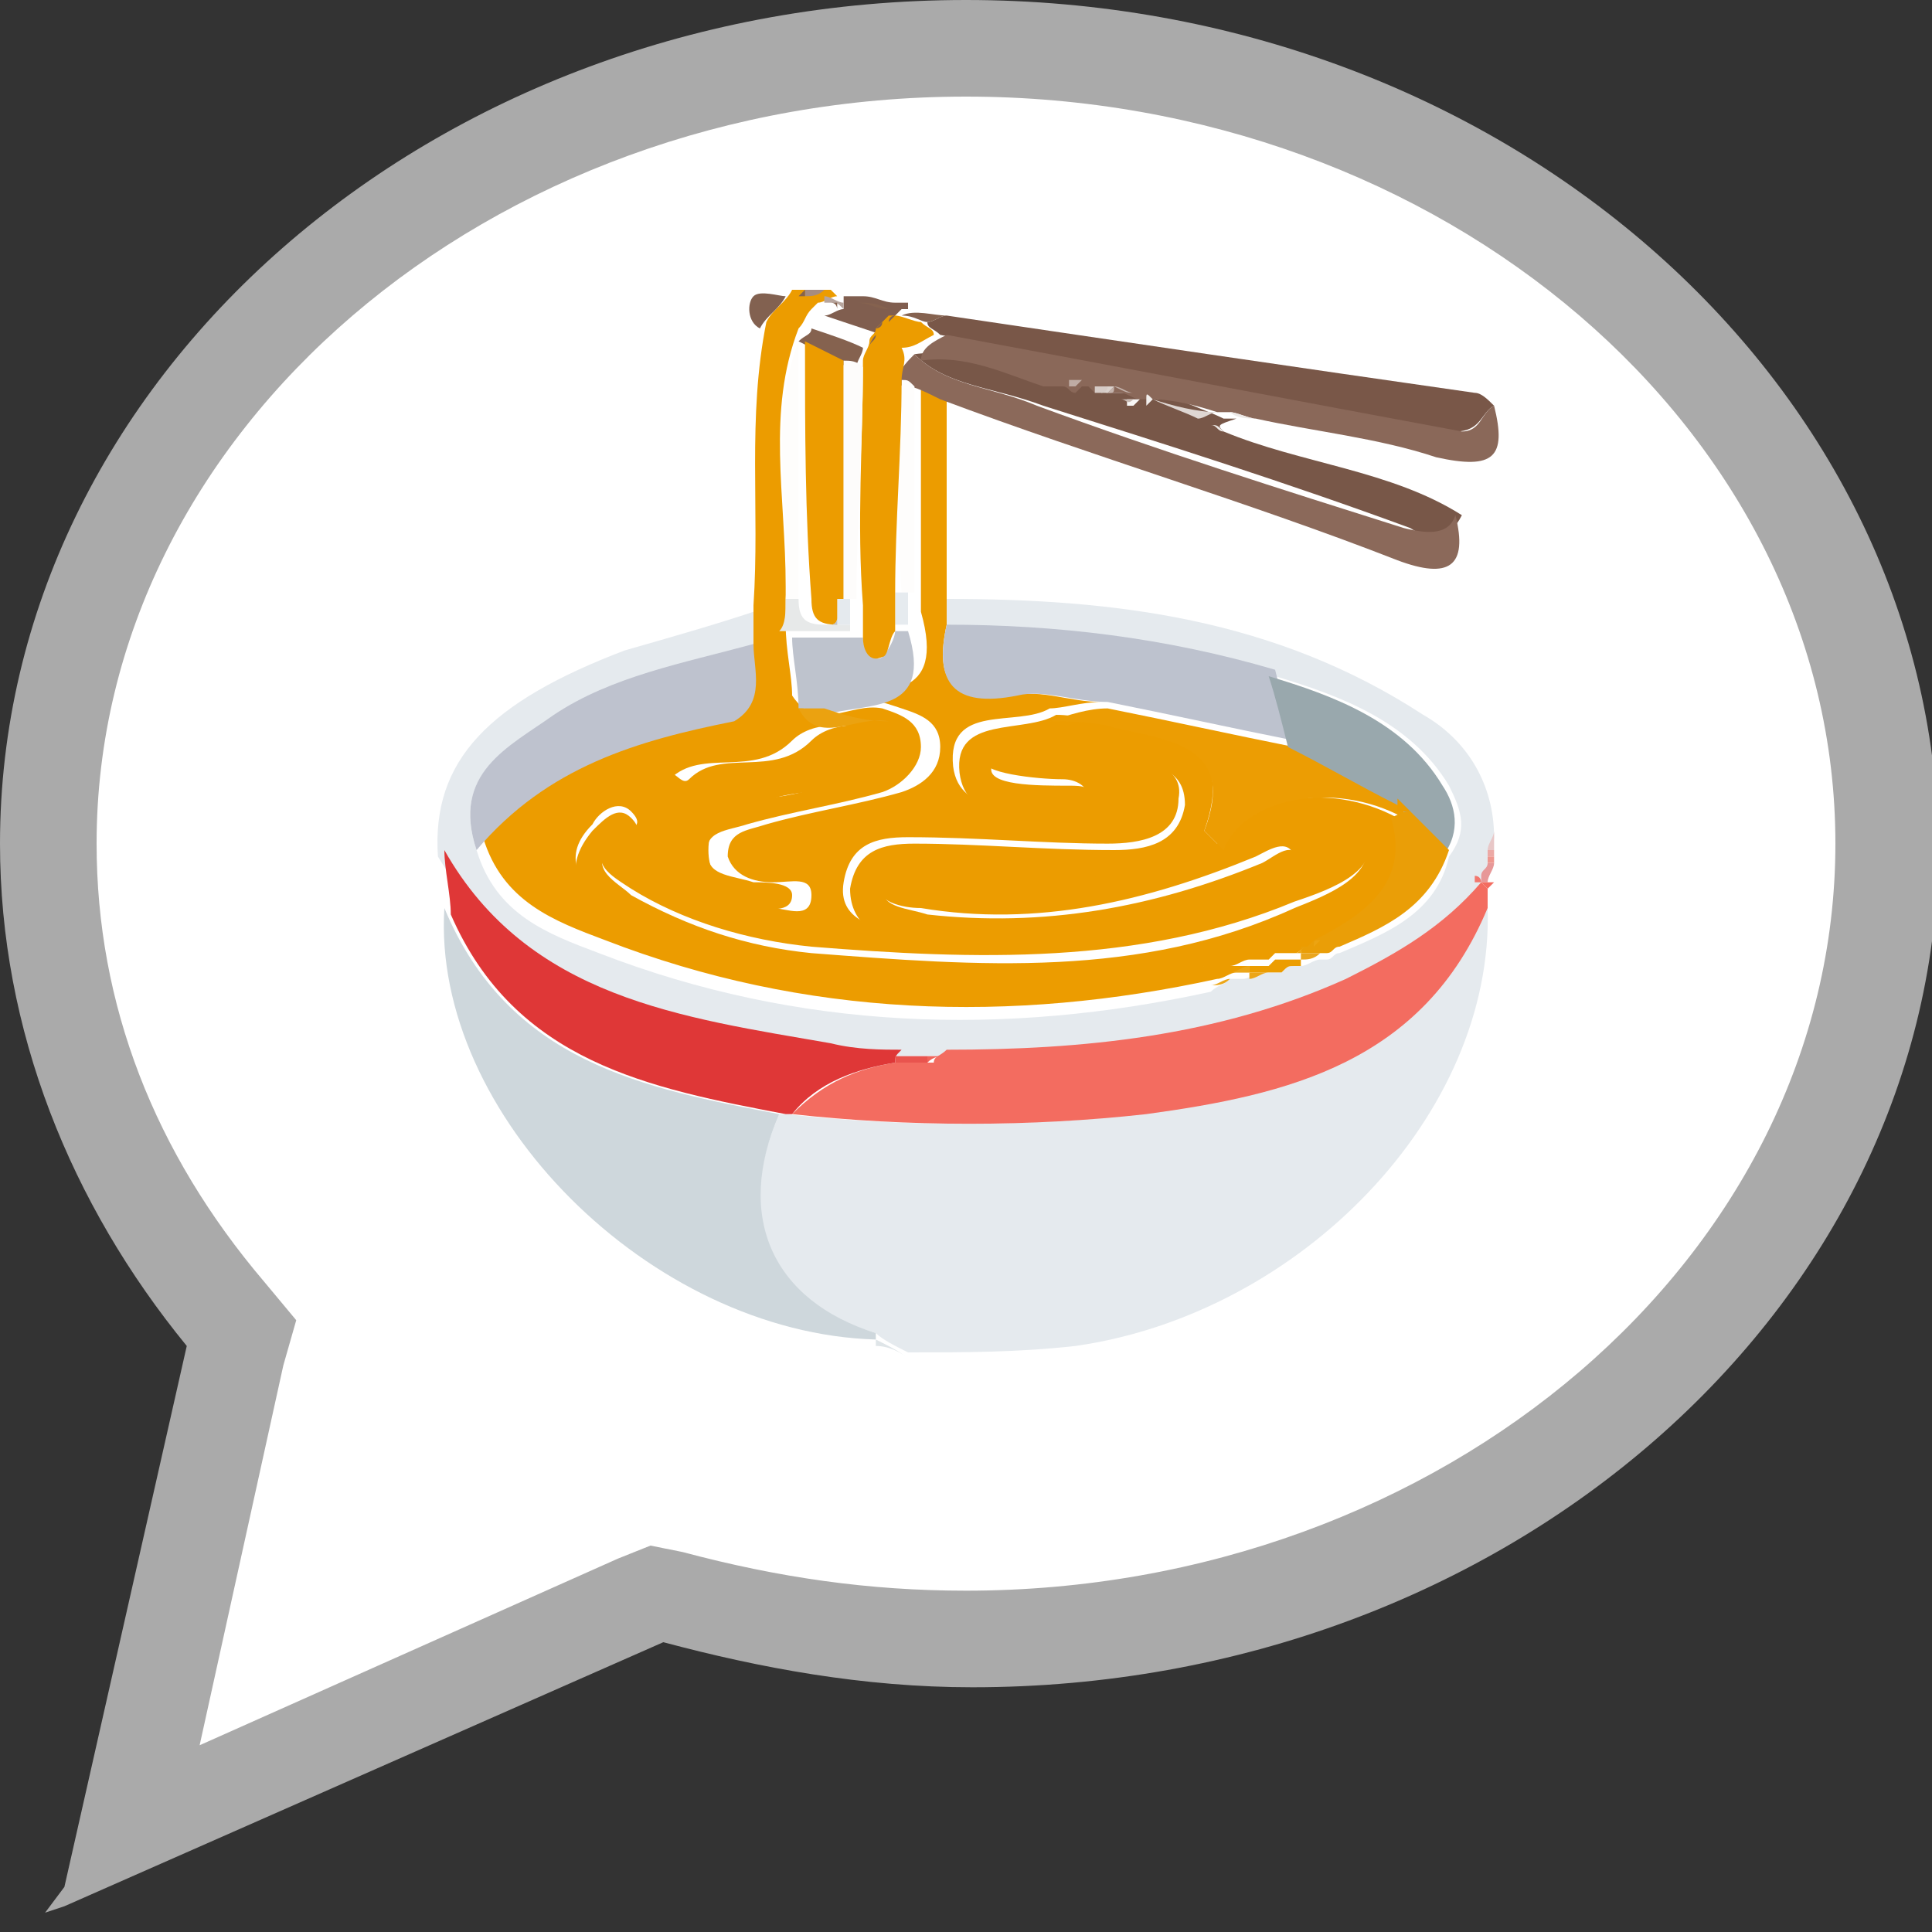 <?xml version="1.0" encoding="utf-8"?>
<!-- Generator: Adobe Illustrator 21.0.2, SVG Export Plug-In . SVG Version: 6.00 Build 0)  -->
<svg version="1.1" id="Layer_1" 
	 xmlns="http://www.w3.org/2000/svg" xmlns:xlink="http://www.w3.org/1999/xlink" x="0px" y="0px" width="30px" height="30px"
	 viewBox="0 0 30 30" enable-background="new 0 0 30 30" xml:space="preserve">

<rect x="0" y="0" width="30" height="30" fill="#333333" stroke="none"/>

<g>
	<path fill="#FFFFFF" d="M3.7,20.7l-0.2-0.3c-1.8-2.1-2.7-4.6-2.7-7.3C0.8,6.3,7.1,0.8,15,0.8s14.2,5.5,14.2,12.4S22.9,25.5,15,25.5
		c-1.5,0-3.1-0.2-4.6-0.7l-0.3-0.1L2,28.4L3.7,20.7z"/>
	<path fill="#AAAAAA" d="M15,1.5c7.4,0,13.5,5.2,13.5,11.6S22.4,24.7,15,24.7c-1.5,0-2.9-0.2-4.4-0.6L10.1,24l-0.5,0.2l-6.5,2.9
		l1.3-5.9l0.2-0.7l-0.5-0.6c-1.7-2-2.6-4.3-2.6-6.8C1.5,6.7,7.6,1.5,15,1.5 M15,0C6.7,0,0,5.9,0,13.1c0,2.9,1.1,5.6,2.9,7.8L1,29.3
		l-0.3,0.4L1,29.6l0,0l9.3-4.1c1.5,0.4,3.1,0.7,4.8,0.7c8.3,0,15-5.9,15-13.1C30,5.9,23.3,0,15,0L15,0z"/>
</g>
<g>
	<path fill="#EC9C00" d="M14.7,6.2c0,1,0,2,0,3c0,0.2,0,0.4,0,0.5c-0.2,0.9,0.1,1.2,1,1.1c0.5-0.1,0.9,0.1,1.4,0.1
		c-0.3,0-0.6,0.1-0.8,0.1c-0.5,0.3-1.6-0.1-1.5,0.9c0.1,0.8,1.1,0.6,1.7,0.7c0.2,0,0.4,0.1,0.4-0.2c0-0.2-0.2-0.3-0.4-0.3
		c-0.4,0-1.3-0.1-1.2-0.3c0.2-0.6,0.9-0.3,1.4-0.2c0.2,0,0.5,0,0.7,0.1c0.4,0.1,1,0.2,0.9,0.7c0,0.6-0.6,0.7-1.1,0.7
		c-1,0-2-0.1-3.1-0.1c-0.5,0-0.9,0.1-1,0.7c-0.1,0.6,0.5,0.7,0.9,0.8c2,0.2,3.9,0.1,5.7-0.8c0.2-0.1,0.6-0.1,0.4-0.4
		c-0.1-0.3-0.4-0.1-0.6,0c-1.7,0.7-3.4,1.1-5.2,0.8c-0.3,0-0.7-0.1-0.7-0.4c0-0.4,0.5-0.3,0.8-0.3c0.5,0,1.1,0.1,1.6,0.1
		c0.9,0,1.9,0.2,2.6-0.7c0.1,0.1,0.2,0.2,0.3,0.3c0.2-0.1,0.5-0.2,0.7-0.3c0.6-0.2,1.3-0.5,1.6,0.1c0.3,0.6-0.5,0.9-1.1,1.1
		c-2.4,1-5,0.9-7.5,0.7c-1-0.1-2-0.4-2.8-0.9c-0.3-0.2-0.7-0.4-0.3-0.8c0.1-0.1,0.6-0.1,0.3-0.4c-0.2-0.2-0.5,0-0.6,0.2
		c-0.5,0.5-0.2,0.9,0.2,1.3c0.6,0.5,1.3,0.8,2,0.9c2.3,0.5,4.7,0.3,7,0.1c0.1,0,0.2-0.1,0.3-0.1c0.1,0,0.3,0,0.4,0s0.2,0,0.3,0v0.1
		c-0.1,0-0.2,0-0.2,0c-0.1,0-0.2,0.1-0.3,0.1c-3.2,0.7-6.4,0.6-9.5-0.6C8.6,14.3,7.8,14,7.5,13c1-1.3,2.5-1.7,4-2
		c0.2,0.7-0.5,0.4-0.7,0.6c-0.1,0.1-0.3,0.2-0.4,0.4c0.1,0,0.2,0.2,0.3,0.1c0.5-0.5,1.3,0,1.9-0.6c0.3-0.3,0.9-0.3,1.3-0.1
		c0.1,0,0.2,0.2,0.2,0.3c-0.2,0.4-0.7,0.4-1,0.5c-0.4,0.1-0.8,0.1-1.1,0.2c-0.5,0.1-1,0.2-1,0.8s0.5,0.8,1,0.9
		c0.2,0,0.6,0.2,0.6-0.2c0-0.3-0.3-0.2-0.6-0.2s-0.6-0.1-0.7-0.4c0-0.4,0.3-0.4,0.6-0.5c0.7-0.2,1.4-0.3,2.1-0.5
		c0.3-0.1,0.6-0.3,0.6-0.7S14.3,11.1,14,11s-0.6-0.2-1-0.2c0.7-0.1,1.7,0.1,1.3-1.3c0-0.2,0-0.4,0-0.5c0-1.1,0-2.2,0-3.2
		C14.3,6,14.5,6.1,14.7,6.2z"/>
	<path fill="#E5EAEE" d="M23.1,14.1c0.1,3.2-2.9,6.3-6.4,6.8C15.8,21,15,21,14.1,21c-0.2-0.1-0.4-0.2-0.5-0.3
		c-1.7-0.5-2.2-1.8-1.5-3.4h0.1c1.8,0.2,3.7,0.2,5.5,0C19.9,17,22.1,16.5,23.1,14.1z"/>
	<path fill="#E5EAEE" d="M19.1,15.2c0.1,0,0.2,0,0.2,0c0.1,0,0.2-0.1,0.3-0.1c0.1,0,0.2,0,0.3,0C20,15,20,15,20.1,15h0.1
		c0.1,0,0.2-0.1,0.3-0.1h0.1c0.1,0,0.1-0.1,0.2-0.1c0.7-0.3,1.5-0.6,1.7-1.5c0.3-0.4,0.2-0.7,0-1.1c-0.6-1-1.7-1.4-2.7-1.7
		c-1.6-0.5-3.3-0.7-5.1-0.7c0-0.2,0-0.4,0-0.5c2.6,0,5.1,0.3,7.4,1.8c0.7,0.4,1.1,1.1,1.1,1.9c0,0.1-0.1,0.2-0.1,0.3v0.1v0.1
		c0,0.1-0.1,0.1-0.1,0.2v0.1l0,0c-0.5,0.7-1.3,1.2-2.1,1.5c-2,0.9-4.1,1.1-6.2,1.1c-0.1,0-0.2,0-0.3,0c-0.2,0-0.4,0-0.5,0
		c-0.4,0-0.8-0.1-1.1-0.1c-2.3-0.4-4.6-0.7-6-3c-0.1-1.5,0.8-2.4,2.9-3.2c0.7-0.2,1.4-0.4,2-0.6c0,0.2,0,0.4,0,0.6
		c-1.1,0.3-2.2,0.5-3.1,1.1c-0.7,0.4-1.6,0.8-1.2,2c0.3,1,1.1,1.3,1.9,1.6c3.1,1.2,6.3,1.3,9.5,0.6C18.9,15.3,19,15.3,19.1,15.2z"/>
	<path fill="#CED7DC" d="M12.1,17.3c-0.7,1.6-0.1,2.9,1.5,3.4v0.1c-3.5-0.1-6.9-3.5-6.7-6.7C7.9,16.5,10,16.9,12.1,17.3z"/>
	<path fill="#F36C60" d="M14.7,16.3c2.1,0,4.2-0.2,6.2-1.1c0.8-0.4,1.5-0.8,2.1-1.5l0.1,0.1c0,0.1,0,0.2,0,0.3
		c-1,2.4-3.1,2.9-5.3,3.2c-1.8,0.2-3.7,0.2-5.5,0c0.5-0.5,1-0.7,1.6-0.8c0.2,0,0.4,0,0.6,0C14.5,16.4,14.6,16.4,14.7,16.3z"/>
	<path fill="#EC9C00" d="M11.7,10c0-0.2,0-0.4,0-0.6c0.1-1.5-0.1-2.9,0.2-4.4c0.1-0.2,0.3-0.3,0.4-0.5l0,0h0.1h0.1
		c0.1,0,0.2,0,0.3,0h0.1L13,4.6c-0.1,0-0.2,0.1-0.3,0.1l-0.1,0.1l0,0c-0.1,0.1-0.1,0.2-0.2,0.3c-0.5,1.3-0.2,2.6-0.2,4
		c0,0.2,0,0.4,0,0.6c0,0.4,0.1,0.8,0.1,1.1c0.4,0.6,0.9,0.1,1.4,0.2c0.3,0.1,0.6,0.2,0.6,0.6c0,0.3-0.3,0.6-0.6,0.7
		c-0.7,0.2-1.4,0.3-2.1,0.5c-0.3,0.1-0.7,0.1-0.6,0.5c0,0.3,0.4,0.3,0.7,0.4c0.2,0,0.6,0,0.6,0.2c0,0.3-0.4,0.2-0.6,0.2
		c-0.5-0.1-1-0.3-1-0.9c0-0.5,0.5-0.7,1-0.8c0.4,0,0.8-0.1,1.1-0.2c0.4-0.1,0.8-0.1,1-0.5c0-0.1-0.1-0.3-0.2-0.3
		c-0.4-0.2-1-0.2-1.3,0.1c-0.6,0.6-1.4,0.1-1.9,0.6c0,0-0.2-0.1-0.3-0.1c0.2-0.1,0.3-0.2,0.4-0.4c0.2-0.2,0.9,0.1,0.7-0.6
		C11.9,10.9,11.6,10.4,11.7,10z"/>
	<path fill="#DF3737" d="M13.9,16.5c-0.6,0.1-1.2,0.3-1.6,0.8h-0.1C10.1,16.9,8,16.5,7,14.2c0-0.3-0.1-0.7-0.1-1
		c1.3,2.3,3.7,2.6,6,3c0.4,0.1,0.8,0.1,1.1,0.1C13.9,16.4,13.9,16.4,13.9,16.5z"/>
	<path fill="#785748" d="M19,6.7c1.2,0.5,2.6,0.6,3.7,1.3c-0.2,0.4-0.5,0.4-0.8,0.2c-1.9-0.7-3.8-1.3-5.7-1.9
		c-0.8-0.3-1.5-0.3-2-0.8c0.7-0.1,1.3,0.2,1.9,0.4c0.1,0,0.2,0,0.3,0c0.1,0,0.1,0.1,0.2,0.1h0.1h0.1h0.1H17l0,0
		c0.1,0,0.1,0.1,0.2,0.1h0.1h0.1h0.1h0.1h0.1h0.1c0.1,0,0.1,0.1,0.2,0.1h0.1h0.1h0.1c0.2,0.1,0.5,0.2,0.7,0.3c0.1,0,0.2,0,0.2,0
		C18.9,6.6,18.9,6.6,19,6.7z"/>
	<path fill="#795748" d="M14.7,4.9c2.7,0.4,5.4,0.8,8.2,1.2c0.1,0,0.2,0.1,0.3,0.2C23,6.4,23,6.7,22.6,6.7c-2.7-0.5-5.3-1-8-1.5
		c-0.1-0.1-0.2-0.1-0.2-0.2C14.5,5,14.6,4.9,14.7,4.9z"/>
	<path fill="#8A6859" d="M14.7,5.2c2.7,0.5,5.3,1,8,1.5c0.3,0,0.3-0.3,0.5-0.4c0.2,0.8,0,1-0.9,0.8c-0.9-0.3-1.9-0.4-2.8-0.6
		c-0.1,0-0.3-0.1-0.4-0.1s-0.2,0-0.2,0c-0.3-0.1-0.7-0.2-1-0.2h-0.1h-0.1c-0.1,0-0.2-0.1-0.3-0.1h-0.1h-0.1c-0.1,0-0.1,0-0.2,0l0,0
		L16.9,6h-0.1l-0.1,0.1c-0.1,0-0.1-0.1-0.2-0.1s-0.2,0-0.3,0c-0.6-0.2-1.2-0.5-1.9-0.4l0,0C14.3,5.4,14.5,5.3,14.7,5.2z"/>
	<path fill="#8B695A" d="M14.2,5.5C14.7,6,15.4,6,16.1,6.3C18,7,19.9,7.6,21.8,8.2c0.4,0.1,0.7,0.1,0.8-0.2c0.2,0.8-0.1,1-0.9,0.7
		c-2.3-0.9-4.7-1.6-7.1-2.5C14.4,6.1,14.2,6,14.1,6S14,6,13.9,5.9C14,5.7,14.1,5.6,14.2,5.5C14.1,5.4,14.2,5.5,14.2,5.5z"/>
	<path fill="#805E4F" d="M12.8,4.9c0.1,0,0.2-0.1,0.3-0.1V4.7V4.6c0.1,0,0.2,0,0.3,0c0.2,0,0.3,0.1,0.5,0.1c0.1,0,0.1,0,0.2,0v0.1
		H14l-0.1,0.1l0,0L13.8,5l0,0c0,0.1-0.1,0.1-0.1,0.2l0,0C13.4,5.1,13.1,5,12.8,4.9L12.8,4.9C12.7,5,12.7,5,12.8,4.9z"/>
	<path fill="#826150" d="M12.2,4.6c-0.1,0.2-0.3,0.3-0.4,0.5c-0.2-0.1-0.2-0.4-0.1-0.5C11.8,4.5,12.1,4.6,12.2,4.6z"/>
	<path fill="#DFD7D3" d="M17.9,6.2c0.3,0.1,0.7,0.2,1,0.2c-0.1,0-0.2,0.1-0.3,0.1C18.4,6.4,18.1,6.3,17.9,6.2
		C17.9,6.2,17.9,6.2,17.9,6.2z"/>
	<path fill="#85624F" d="M14,4.9L14,4.9c0.2-0.1,0.5,0,0.7,0c-0.1,0-0.2,0.1-0.3,0.1C14.3,5,14.2,4.9,14,4.9z"/>
	<path fill="#DFE5E8" d="M13.6,20.9v-0.1c0.2,0.1,0.4,0.2,0.5,0.3C14,21,13.8,20.9,13.6,20.9z"/>
	<path fill="#EDE9E6" d="M19.1,6.4c0.1,0,0.3,0.1,0.4,0.1C19.4,6.5,19.2,6.5,19.1,6.4z"/>
	<path fill="#85624F" d="M13.8,4.8c-0.2,0-0.3-0.1-0.5-0.1C13.5,4.7,13.6,4.7,13.8,4.8z"/>
	<path fill="#E79898" d="M23,13.6c0-0.1,0.1-0.1,0.1-0.2h0.1c0,0.1-0.1,0.2-0.1,0.3H23C23,13.7,23,13.6,23,13.6z"/>
	<path fill="#E8C7C7" d="M23.1,13.2c0-0.1,0.1-0.2,0.1-0.3c0,0.1,0,0.2,0,0.3H23.1z"/>
	<path fill="#B7A59D" d="M12.9,4.7h-0.1V4.6c0.1,0,0.2,0.1,0.3,0.1v0.1C13,4.7,13,4.7,12.9,4.7z"/>
	<path fill="#A68C80" d="M12.8,4.5L12.8,4.5c-0.1,0.1-0.2,0.1-0.3,0.1V4.5C12.6,4.5,12.7,4.5,12.8,4.5z"/>
	<path fill="#F36C60" d="M23.1,13.8L23,13.7l0,0h0.1h0.1C23.1,13.8,23.1,13.8,23.1,13.8z"/>
	<path fill="#785647" d="M12.4,4.6h-0.1H12.4C12.4,4.6,12.4,4.6,12.4,4.6z"/>
	<path fill="#EDE9E6" d="M19,6.7c-0.1,0-0.1-0.1-0.2-0.1C18.9,6.6,18.9,6.6,19,6.7z"/>
	<path fill="#876349" d="M12.4,4.6L12.4,4.6l0.1-0.1v0.1H12.4z"/>
	<path fill="#ECA9A5" d="M23.1,13.2h0.1v0.1h-0.1V13.2z"/>
	<path fill="#EE978F" d="M23.1,13.3h0.1v0.1h-0.1C23.1,13.4,23.1,13.3,23.1,13.3z"/>
	<path fill="#EC9C00" d="M18.7,12.9c-0.7,0.9-1.7,0.7-2.6,0.7c-0.5,0-1.1-0.1-1.6-0.1c-0.3,0-0.8-0.1-0.8,0.3c0,0.3,0.4,0.3,0.7,0.4
		c1.8,0.2,3.5-0.1,5.2-0.8c0.2-0.1,0.5-0.4,0.6,0c0.1,0.3-0.3,0.3-0.4,0.4c-1.8,0.9-3.8,1-5.7,0.8c-0.4,0-0.9-0.2-0.9-0.8
		c0.1-0.6,0.5-0.7,1-0.7c1,0,2,0.1,3.1,0.1c0.5,0,1-0.1,1.1-0.7c0-0.6-0.5-0.6-0.9-0.7c-0.2-0.1-0.5,0-0.7-0.1
		c-0.5-0.1-1.2-0.3-1.4,0.2c-0.1,0.3,0.7,0.3,1.2,0.3c0.2,0,0.4,0,0.4,0.3c0,0.2-0.2,0.2-0.4,0.2c-0.7-0.1-1.6,0.1-1.7-0.7
		c-0.1-0.9,1-0.6,1.5-0.9c0.3,0,0.7,0.1,1,0.1C18.2,11.5,19.2,11.5,18.7,12.9z"/>
	<path fill="#EC9C00" d="M18.4,15.2c-2.3,0.2-4.7,0.4-7-0.1c-0.7-0.2-1.5-0.4-2-0.9c-0.4-0.3-0.7-0.7-0.2-1.3
		c0.2-0.2,0.4-0.4,0.6-0.2c0.3,0.3-0.2,0.3-0.3,0.4c-0.4,0.4,0.1,0.6,0.3,0.8c0.9,0.5,1.8,0.8,2.8,0.9c2.6,0.2,5.1,0.4,7.5-0.7
		c0.5-0.2,1.3-0.5,1.1-1.1c-0.3-0.6-1-0.3-1.6-0.1c-0.2,0.1-0.5,0.2-0.7,0.3c0.3-0.8,1.7-1.1,2.8-0.5c0.2,1.1-0.4,1.5-1.2,1.9
		l-0.1,0.1h-0.1c-0.1,0-0.1,0.1-0.2,0.1s-0.2,0-0.3,0l-0.1,0.1c-0.1,0-0.2,0-0.3,0c-0.1,0-0.2,0.1-0.3,0.1c-0.1,0-0.3,0-0.4,0
		C18.6,15.1,18.5,15.2,18.4,15.2z"/>
	<path fill="#BDC2CE" d="M14.7,9.7c1.7,0,3.4,0.2,5.1,0.7c0.1,0.4,0.2,0.8,0.3,1.1c-1-0.2-1.9-0.4-2.9-0.6c-0.5,0-1-0.2-1.4-0.1
		C14.8,11,14.5,10.6,14.7,9.7z"/>
	<path fill="#BEC2CE" d="M11.7,10c0,0.4,0.2,0.9-0.3,1.2c-1.5,0.3-2.9,0.7-4,2C7,12,7.9,11.6,8.6,11.1C9.5,10.5,10.6,10.3,11.7,10z"
		/>
	<path fill="#EC9D03" d="M17.2,11c1,0.2,1.9,0.4,2.9,0.6c0.6,0.3,1.1,0.6,1.7,0.9c0,0.1,0,0.1,0,0.2l0,0c-1.1-0.6-2.5-0.3-2.8,0.5
		c-0.1-0.1-0.2-0.2-0.3-0.3c0.5-1.3-0.5-1.4-1.4-1.6c-0.3-0.1-0.7-0.1-1-0.1C16.6,11.1,16.9,11,17.2,11z"/>
	<path fill="#BEC3CD" d="M12.4,11c0-0.4-0.1-0.8-0.1-1.1c0.4,0,0.7,0,1.1,0c0,0.2,0.2,0.4,0.3,0.3c0.1-0.1,0.2-0.3,0.2-0.4
		c0.1,0,0.2,0,0.2,0c0.4,1.3-0.6,1.1-1.3,1.3C12.6,11,12.5,11,12.4,11z"/>
	<path fill="#FEFDFC" d="M14,5.9c0.1,0,0.1,0,0.2,0.1c0,1.1,0,2.2,0,3.2c-0.1,0-0.2,0-0.2,0C13.9,8.1,14,7,14,5.9z"/>
	<path fill="#EBA210" d="M12.4,11c0.1,0,0.3,0,0.4,0c0.3,0.1,0.6,0.2,1,0.2C13.3,11.1,12.7,11.6,12.4,11z"/>
	<path fill="#E6EBEF" d="M13.9,9.2c0.1,0,0.2,0,0.2,0c0,0.2,0,0.4,0,0.5c-0.1,0-0.2,0-0.2,0C13.9,9.5,13.9,9.4,13.9,9.2z"/>
	<path fill="#ECA618" d="M19.1,15.1c0.1,0,0.2-0.1,0.3-0.1v0.1l0,0C19.3,15.1,19.2,15.1,19.1,15.1z"/>
	<path fill="#ECA618" d="M18.4,15.2c0.1,0,0.2-0.1,0.3-0.1C18.6,15.1,18.5,15.2,18.4,15.2z"/>
	<path fill="#ECA618" d="M19.7,15.1c-0.1,0-0.2,0.1-0.3,0.1v-0.1l0,0C19.5,15.1,19.6,15.1,19.7,15.1z"/>
	<path fill="#ECA618" d="M19.1,15.2c-0.1,0-0.2,0.1-0.3,0.1C18.9,15.3,19,15.3,19.1,15.2z"/>
	<path fill="#99A8AD" d="M21.7,12.5c-0.6-0.3-1.1-0.6-1.7-0.9c-0.1-0.4-0.2-0.8-0.3-1.1c1,0.3,2.1,0.7,2.7,1.7
		c0.2,0.3,0.3,0.7,0,1.1c-0.2-0.2-0.4-0.4-0.6-0.6C21.8,12.5,21.8,12.5,21.7,12.5z"/>
	<path fill="#EA9E07" d="M21.9,12.6c0.2,0.2,0.4,0.4,0.6,0.6c-0.3,0.9-1,1.2-1.7,1.5c-0.1,0-0.1,0.1-0.2,0.1h-0.1
		c-0.1,0-0.2,0-0.3,0l0,0v-0.1h0.1l0.1-0.1c0.8-0.4,1.5-0.9,1.2-1.9l0,0C21.8,12.6,21.8,12.6,21.9,12.6z"/>
	<path fill="#EC9D00" d="M19.7,15.1c-0.1,0-0.2,0-0.3,0V15c0.1,0,0.2,0,0.3,0l0.1-0.1c0.1,0,0.2,0,0.3,0h0.1l0,0V15h-0.1
		c-0.1,0-0.1,0-0.2,0.1C19.8,15.1,19.8,15.1,19.7,15.1z"/>
	<path fill="#E9544E" d="M13.9,16.5v-0.1c0.2,0,0.4,0,0.5,0v0.1C14.2,16.5,14.1,16.5,13.9,16.5z"/>
	<path fill="#EAA61E" d="M20.2,14.9v-0.1c0.1,0,0.2,0,0.3,0C20.4,14.9,20.3,14.9,20.2,14.9z"/>
	<path fill="#F0645A" d="M14.4,16.5v-0.1c0.1,0,0.2,0,0.3,0C14.6,16.4,14.5,16.4,14.4,16.5z"/>
	<path fill="#ECA412" d="M20.6,14.8c0.1,0,0.1-0.1,0.2-0.1C20.7,14.7,20.7,14.8,20.6,14.8z"/>
	<path fill="#EAA61E" d="M19.9,15.1C20,15,20,15,20.1,15C20,15,20,15,19.9,15.1z"/>
	<path fill="#F2776D" d="M23,13.7h-0.1v-0.1C23,13.6,23,13.7,23,13.7z"/>
	<path fill="#FEFDFC" d="M12.2,9.3c0.1-1.3-0.3-2.7,0.2-4l0,0c0,1.3,0,2.7,0,4C12.4,9.3,12.3,9.3,12.2,9.3z"/>
	<path fill="#E7E9E9" d="M12.2,9.3c0.1,0,0.2,0,0.2,0c0,0.3,0.1,0.4,0.4,0.4h0.1c0.1,0,0.2,0,0.3,0v0.1c-0.4,0-0.7,0-1.1,0
		C12.2,9.7,12.2,9.5,12.2,9.3z"/>
	<path fill="#85624F" d="M12.6,5.1c0.3,0.1,0.6,0.2,0.8,0.3c0,0.1-0.1,0.2-0.1,0.3c-0.1,0-0.2,0-0.3-0.1c-0.2-0.1-0.4-0.2-0.6-0.3
		l0,0C12.5,5.2,12.6,5.2,12.6,5.1z"/>
	<path fill="#85624F" d="M12.8,4.9L12.7,5C12.7,5,12.7,5,12.8,4.9z"/>
	<path fill="#85624F" d="M12.9,4.7H13v0.1C13,4.8,13,4.7,12.9,4.7z"/>
	<path fill="#9C8074" d="M16.1,5.9c0.1,0,0.2,0,0.3,0C16.3,5.9,16.2,5.9,16.1,5.9z"/>
	<path fill="#C3B2AB" d="M17.3,6c0.1,0,0.2,0.1,0.3,0.1l0,0C17.5,6.1,17.5,6.1,17.3,6L17.3,6l-0.1,0.1C17.3,6.1,17.3,6.1,17.3,6z"/>
	<path fill="#F2EFED" d="M17.9,6.2L17.9,6.2l-0.1,0.1V6.2C17.8,6.1,17.8,6.1,17.9,6.2z"/>
	<path fill="#F8F7F6" d="M17.7,6.2L17.7,6.2l-0.1,0.1h-0.1V6.2l0,0C17.6,6.2,17.7,6.2,17.7,6.2z"/>
	<path fill="#C8BAB3" d="M17.6,6.2L17.6,6.2c-0.1,0.1-0.1,0-0.2,0C17.5,6.2,17.5,6.2,17.6,6.2z"/>
	<path fill="#DBD2CD" d="M17.3,6L17.3,6l-0.1,0.1h-0.1V6C17.2,6,17.3,6,17.3,6z"/>
	<path fill="#D6CBC6" d="M17.2,6C17.2,6.1,17.2,6.1,17.2,6c0,0.1-0.1,0.1-0.1,0.1H17V6C17.1,6,17.1,6,17.2,6z"/>
	<path fill="#A68E83" d="M17,6L17,6h-0.1H17z"/>
	<path fill="#AD958A" d="M16.8,5.9L16.9,6L16.8,5.9L16.8,5.9z"/>
	<path fill="#BFACA4" d="M16.8,5.9L16.8,5.9L16.7,6h-0.1V5.9C16.7,5.9,16.7,5.9,16.8,5.9z"/>
	<path fill="#A68E83" d="M16.6,5.9L16.6,5.9L16.5,6L16.6,5.9z"/>
	<path fill="#EC9C00" d="M13.4,5.6c0-0.1,0.1-0.2,0.1-0.3l0,0c0-0.1,0.1-0.1,0.1-0.2l0,0L13.7,5l0,0l0.1-0.1h0.1
		C14,4.9,14.2,5,14.3,5c0.1,0.1,0.2,0.1,0.2,0.2c-0.2,0.1-0.3,0.2-0.5,0.2c0.1,0.2,0,0.3,0,0.5c0,1.1-0.1,2.2-0.1,3.3
		c0,0.2,0,0.4,0,0.6c-0.1,0.1-0.1,0.4-0.2,0.4c-0.2,0.1-0.3-0.1-0.3-0.3V9.8c0-0.1,0-0.3,0-0.4C13.3,8.1,13.4,6.9,13.4,5.6z"/>
	<path fill="#85624F" d="M13.6,5.2c0,0.1-0.1,0.1-0.1,0.2C13.5,5.3,13.6,5.2,13.6,5.2z"/>
	<path fill="#85624F" d="M13.7,5l-0.1,0.1C13.6,5.1,13.7,5.1,13.7,5z"/>
	<path fill="#85624F" d="M13.9,4.9L13.8,5C13.8,5,13.8,4.9,13.9,4.9z"/>
	<path fill="#ECA412" d="M20.5,14.6l-0.1,0.1C20.4,14.6,20.4,14.6,20.5,14.6z"/>
	<path fill="#ECA412" d="M20.2,14.8h-0.1c0.1,0,0.1-0.1,0.2-0.1C20.2,14.7,20.2,14.8,20.2,14.8z"/>
	<path fill="#EAA61E" d="M19.8,14.8l-0.1,0.1C19.7,14.9,19.7,14.9,19.8,14.8z"/>
	<path fill="#EC9C00" d="M21.9,12.6c-0.1,0-0.1,0-0.2,0c0-0.1,0-0.1,0-0.2C21.8,12.5,21.8,12.5,21.9,12.6z"/>
	<path fill="#EC9C00" d="M12.5,5.3c0.2,0.1,0.4,0.2,0.6,0.3c0,1.2,0,2.5,0,3.7c0,0.1,0,0.2,0,0.3L13,9.7c-0.3,0-0.4-0.1-0.4-0.4
		C12.5,8,12.5,6.7,12.5,5.3z"/>
	<path fill="#E5EAEE" d="M13,9.6c0-0.1,0-0.2,0-0.3c0.1,0,0.2,0,0.2,0c0,0.1,0,0.3,0,0.4c-0.1,0-0.2,0-0.3,0C13,9.7,13,9.6,13,9.6z"
		/>
	<path fill="#BEC3CD" d="M13,9.6v0.1h-0.1C13,9.7,13,9.6,13,9.6z"/>
	<path fill="#FDFCFB" d="M13.3,9.3c-0.1,0-0.2,0-0.2,0c0-1.2,0-2.5,0-3.7c0.1,0,0.2,0,0.3,0.1C13.4,6.9,13.3,8.1,13.3,9.3z"/>
</g>
</svg>
